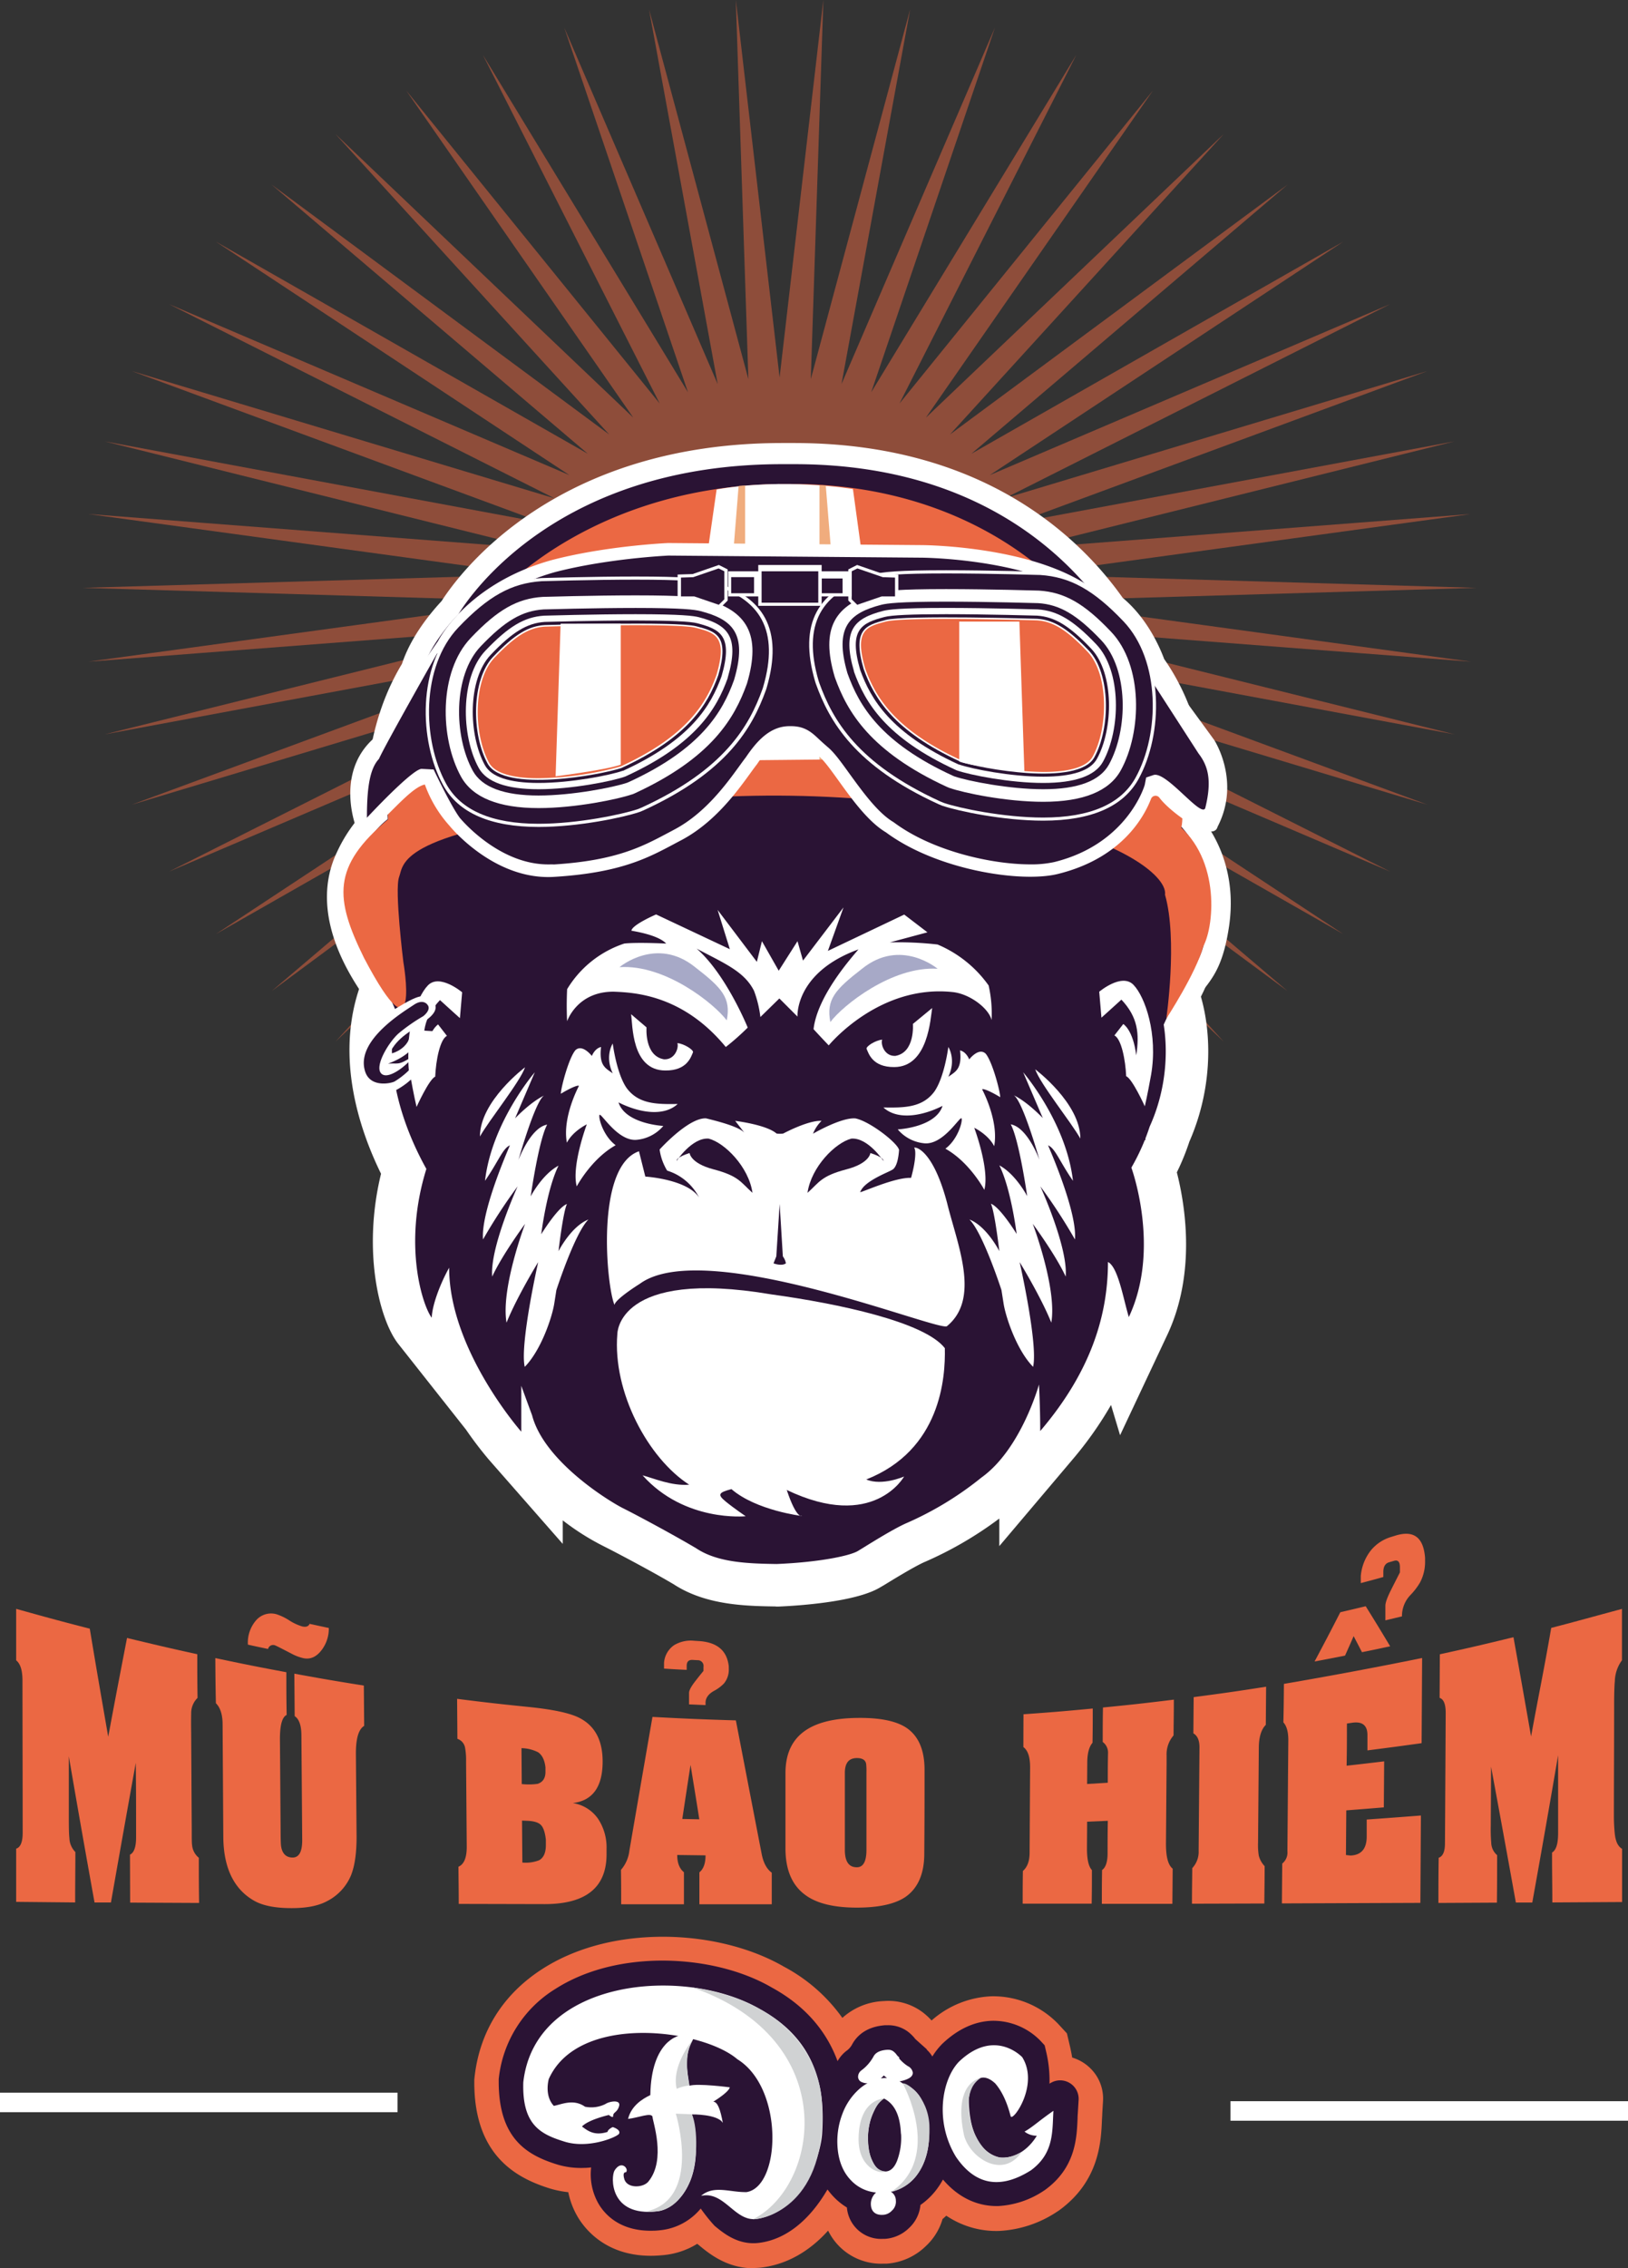 <svg id="Layer_1" data-name="Layer 1" xmlns="http://www.w3.org/2000/svg" viewBox="0 0 484.73 675.02"><rect x="0" y="0" width="484.73" height="675.02" fill="#333333" stroke="none"/><defs><style>.cls-1,.cls-6{fill:#eb6843;}.cls-1{opacity:0.5;}.cls-2{fill:#fff;}.cls-3{fill:#2a1334;}.cls-4{fill:#5a5e82;}.cls-5{fill:#a7a9c7;}.cls-7{fill:#f0ac7d;}.cls-8{fill:#d0d2d3;}</style></defs><polygon class="cls-1" points="232.12 112.34 245.15 0 241.41 112.83 271 2.76 250.55 114.31 296.23 8.23 259.4 116.74 320.46 16.34 267.82 120.08 343.29 26.94 275.67 124.3 364.37 39.88 282.84 129.31 383.36 54.95 289.21 135.04 399.96 71.91 294.68 141.4 413.93 90.5 299.16 148.29 425.02 110.42 302.59 155.6 433.07 131.35 304.9 163.21 437.95 152.97 306.07 171.01 439.59 174.94 306.07 178.88 437.95 196.91 304.9 186.68 433.07 218.54 302.59 194.29 425.02 239.47 299.16 201.6 413.93 259.39 294.68 208.49 399.96 277.98 289.21 214.85 383.36 294.94 282.84 220.58 364.37 310.01 275.67 225.59 343.29 322.95 267.82 229.81 320.46 333.55 259.4 233.15 296.23 341.66 250.55 235.58 271 347.13 241.41 237.06 245.15 349.89 232.12 237.55 219.09 349.89 222.83 237.06 193.24 347.13 213.69 235.58 168.01 341.66 204.84 233.15 143.78 333.55 196.42 229.81 120.95 322.95 188.57 225.59 99.87 310.01 181.4 220.58 80.88 294.94 175.03 214.85 64.27 277.98 169.56 208.49 50.31 259.39 165.08 201.6 39.22 239.47 161.65 194.29 31.17 218.54 159.34 186.68 26.29 196.91 158.17 178.88 24.65 174.94 158.17 171.01 26.29 152.97 159.34 163.21 31.17 131.35 161.65 155.6 39.22 110.42 165.08 148.29 50.31 90.5 169.56 141.4 64.27 71.91 175.03 135.04 80.88 54.95 181.4 129.31 99.87 39.88 188.57 124.3 120.95 26.94 196.42 120.08 143.78 16.34 204.84 116.74 168.01 8.23 213.69 114.31 193.24 2.76 222.83 112.83 219.09 0 232.12 112.34"/><path class="cls-2" d="M244.21,486.77c-8.77-.13-20.75-.31-30.37-6.56-6.46-3.84-17.19-9.5-20.88-11.35a74.26,74.26,0,0,1-12.21-7.71v7l-21.94-25a111.34,111.34,0,0,1-6.87-9L131.83,408.7c-5.71-7.18-10.8-27.69-5.19-50.7-6.78-13.82-14.17-36.34-5.37-58.15l.29-.69.36-.66c5.08-9.23,11.28-13,16.67-14.31,1.28-18.87,5.65-51.37,20.47-69.4,5-10.19,13.7-18.71,18.65-23l.19-.16-3.77-1.13.12-.48.17-.47c1-2.84,7-17.1,27.13-22.34l-2.46-5.4c6.07-4.05,13.81-6.1,23-6.1a78.62,78.62,0,0,1,24,4.09v-3.18a47.7,47.7,0,0,1,4.87-.24c22.39,0,53.34,13.41,73.75,50.88,15,15.33,23.78,40.39,26.7,76.28,4.56,1.05,10.25,3.94,14.77,11.3,7.37,11.42,10.06,33.3,1.14,53.6a70.14,70.14,0,0,1-3.73,9.14c2.47,9.69,5.83,30-2.9,48.49l-14,29.74-2.7-9a108.24,108.24,0,0,1-11.26,16l-22,26v-8.21a110.14,110.14,0,0,1-22.52,13.06c-2.88,1.33-8.12,4.5-10.9,6.21-.82.51-1.57.94-2.09,1.24-7.37,4.43-25,5.47-30.24,5.69h-.73Z" transform="translate(-13.19 -8.7)"/><path class="cls-2" d="M134.94,341.64c-3.71-13.84-9.56-31.22-12.34-35-15.14-20.82-13.29-35.62-9.07-44.37a44.26,44.26,0,0,1,8.69-12.6c-.24-9.94,1-27.39,10.65-43.4,2.78-8.47,9-15.68,11.79-18.68,5.54-8.62,34-47.05,101.43-47.05l3.68,0c56.12.05,85,28.11,97.7,46.07,7,5.85,10.77,14,12.35,18.22,4,5.69,14.1,22.37,10.62,42.77,0,1.42.06,2.74.07,3.93,5.57,6.67,10.85,17.93,8.61,32.94-1.51,10.05-4,14-6.56,17.44a4.88,4.88,0,0,0-.59.85c-.48,1.1-1.16,2.43-2.09,4.27-2.8,5.5-16.68,23.16-15.83,30.91l-7.62,3.6-3.67,8.79c-4.63-1.17-33.3-6.44-59.66-11.09-19.52,2-49.78,5.27-53,5.77-5,.78-41.74.9-63.73.9l-10.05,1.2-15,18.2Z" transform="translate(-13.19 -8.7)"/><path class="cls-3" d="M141,340c-3.1-11.52-9.45-31.77-13.33-37.12C117,288.2,114.16,275.44,119.21,265c3.18-6.59,6.66-10.39,9.44-12.55-.55-8.28-.33-26.87,10-43.56,2.38-8,8.84-15.17,11-17.38,3.85-6.26,30.17-44.68,96.46-44.68,1.19,0,2.39,0,3.61,0,54.09,0,81.39,27.22,93.11,44.1,6.75,5.31,10.24,13.67,11.38,16.84,3,4.09,13.53,19.87,9.93,39.34.08,3.08.1,5.29.08,6.86,4.08,4.22,11,13.92,8.68,29.55-1.29,8.62-3.11,11.59-5.36,14.58a9.62,9.62,0,0,0-1.32,2.1c-.41.94-1.05,2.2-1.94,4-3.65,7.15-12.18,23.9-11.13,33.53L354.26,348l-9.55-3.71c-3.91-1.14-39.25-7.54-61.39-11.44-14.61,1.53-50.39,5.31-54.21,5.9-4.94.76-49.07.82-63.14.82L153,341.13l-8.82,10.71Z" transform="translate(-13.19 -8.7)"/><path class="cls-3" d="M154.66,195.36s24.5-43.72,95-42.21c43.72,0,72.73,18.84,88.56,42.21,7.16,5.08,10.37,15.45,10.37,15.45s13.25,15.95,9.23,35.8a86.29,86.29,0,0,1,0,10.05s11.49,8.23,8.86,25.94c-1.7,11.3-4.15,10.36-6.22,15.07s-15.08,26.95-13.57,40.7c-3.39-1.32-63.31-11.87-63.31-11.87s-50.5,5.28-55.4,6-62.56.76-62.56.76l-15.82,1.88-2.64,3.2s-8.29-30.9-14.32-39.19-13-20.91-7.92-31.47,10.43-11.93,10.43-11.93-3.82-24.12,9.17-44.34C146.5,203.4,154.66,195.36,154.66,195.36Z" transform="translate(-13.19 -8.7)"/><path class="cls-3" d="M136,259.48s23.61-23.17,111.8-21.41c55.77-.76,97.48,5.83,112.05,27.16,3.64,5.5,4.77,14.73,1,23.4C357,296,343.28,319.15,343.85,336.3c-1.32-.94-194.08-1.13-194.08-1.13s-6-27.76-13.82-38.82-10.68-16.58-8.23-25.62C129.7,264.42,136,259.48,136,259.48Z" transform="translate(-13.19 -8.7)"/><path class="cls-3" d="M262.49,182.22s-10.55-12.56-15.07-13.06c14.32-1.51,46.22,6,67.08,45.72,10.55,10.05,23.11,31.16,25.12,82.66,3.52-1.51,10.43-5,15.89,4,5.09,7.73,7.54,25.81,0,42.4a64.3,64.3,0,0,1-5.46,12.24s8.85,24.12-.76,44.47c-1.69-5.65-3.2-14.88-6.21-16.39,0,15.26-4.72,32.22-20.17,50.31,0-7.54-.37-13.85-.37-13.85s-5.28,19.22-17.15,27.7a97.39,97.39,0,0,1-22.55,13.66c-4.4,2-11.68,6.66-14.19,8.17s-11.94,3.39-24.25,3.89c-8.29-.13-17.46-.38-23.87-4.65-6.53-3.89-17.64-9.86-21.79-11.93s-23.55-13.95-27.13-27.7c-2.64-7.16-3.21-8.76-3.21-8.76v13.66s-21.48-24.31-21.48-48.8c-2.92,5.27-5.08,11.4-5.18,14.88-2.54-3.2-8.76-21.29-1.6-44.28-4-7.16-15.83-30.52-7.16-52,4.14-7.54,9.67-11.06,17.71-6-.12-5.66.75-56.53,19.1-76.88,6.28-14.57,26.63-30.15,32.15-29.9-14.82-1-15.64,2-15.64,2S191.77,176.63,221,178c-7.91-4.71-10.74-6.78-14.88-5.65C219.09,163.63,246.73,170.1,262.49,182.22Z" transform="translate(-13.19 -8.7)"/><path class="cls-4" d="M239.38,368s-6.79-4.92-18-5.22c-2.13-3.45-9.54-5.71-9.54-5.71s-6.28-7.78,14.07-11.8c5,.87,13.56,8.54,14.69,12.81.13-5.65-1.19-7.35-1.19-7.35s4.32.13,5.65,7c1.13-4.65,5.53-7.22,5.53-7.22l-.88,7.79s4.7-11,13.5-13c6.54-1.64,17.37,6.32,17.17,8.87-1.84,2.83-1.21,2.43-1.21,2.43s-8.7,4-9.56,6.21c-2.88.32-12.05-.3-18.45,5.22a13.81,13.81,0,0,1-.26-4.33s-4.47,4.83-5.25,5.34c-2.16-1.89-6.3-4.78-6.3-4.78Z" transform="translate(-13.19 -8.7)"/><path class="cls-2" d="M208.54,280.83s-7.16,3.08-7.35,4.84c3.27.56,8.35,1.7,10.36,3.83-9.73-.44-12.5,0-12.5,0a31.35,31.35,0,0,0-17,13.57c-.26,5.4,0,9.54,0,9.54S185,303.7,196,303.82c6,.25,20.48.88,33.29,16.46a73.36,73.36,0,0,0,6.53-5.78s-6.41-15.83-15.2-23.49c8.29,4.4,14.2,6.78,17.08,12.56a33.23,33.23,0,0,1,1.89,7.79l5.65-5.53,5.4,5.4s-.88-13.06,18.15-20c-2.54,3-12.24,14-13.37,23.74,1.88,2.07,4.52,4.83,4.52,4.83s15.07-18.46,37.31-15.82c5.15.75,10.42,5,11.18,8.29a38.12,38.12,0,0,0-.88-10.3,35.58,35.58,0,0,0-15.2-12.19,102.36,102.36,0,0,0-14.2-.63l11.18-3-6.91-5.28-22.73,10.81,4.65-12.94-12.06,15.83-1.64-5.78-5.59,8.79-5-8.79-1.51,6.15-11.68-15.45,3.64,11.68Z" transform="translate(-13.19 -8.7)"/><path class="cls-2" d="M201.09,310.52l4.6,3.92s-.7,8.5,5.2,9.5c3.14.19,4.46-3.26,4-4.83,2.07.25,4.71,1.95,4.65,2.7-.63,1.51-1.83,5.51-8.23,5.46C201.09,327.27,201.59,313.41,201.09,310.52Z" transform="translate(-13.19 -8.7)"/><path class="cls-2" d="M290.74,308.68,285,313.41s.71,8.5-5.2,9.51c-3.14.19-4.46-3.27-3.95-4.84-2.08.25-4.72,1.95-4.65,2.7.63,1.51,1.82,5.51,8.23,5.47C289.61,326.25,290.24,311.57,290.74,308.68Z" transform="translate(-13.19 -8.7)"/><path class="cls-5" d="M197.64,296.52s11-9.3,22.52,0c8,6.17,10.73,9.17,9.42,15.84C225.81,307.34,211.18,295.62,197.64,296.52Z" transform="translate(-13.19 -8.7)"/><path class="cls-5" d="M292.36,297s-11-9.29-22.51,0c-8,6.18-10.73,9.18-9.43,15.85C264.19,307.85,278.83,296.14,292.36,297Z" transform="translate(-13.19 -8.7)"/><path class="cls-2" d="M195.63,319.25s-2.45,3.7,0,8.88c-2-1.51-4.14-2.14-3.48-7.85-1.89.41-2.74,2.67-2.74,2.67s-2.82-3.7-4.9-1.71c-2,2.37-4.33,11.28-4.33,12.95,3.49-2.1,5.37-2.67,5.37-2.29,0,0-5,9.23-3.57,16.86,1.78-3.48,5.93-5.46,5.93-5.46s-4.62,12.34-3,18.46c0,0,4.33-8.19,11.59-12.25-3.68-2.73-5.18-8.12-4.81-9s5.28,7.78,10.93,7.4a11.79,11.79,0,0,0,8.07-4.14s-11.27-.57-13.34-7c6.78,3.39,13.75,4.05,17.61.47-6.12.09-11.58.09-15.16-4.71C196.76,328.22,195.63,319.25,195.63,319.25Z" transform="translate(-13.19 -8.7)"/><path class="cls-2" d="M295.55,320.28s2.45,3.69,0,8.88c2-1.51,4.14-2.14,3.49-7.86,1.88.41,2.73,2.67,2.73,2.67s2.82-3.7,4.9-1.7c2,2.36,4.33,11.27,4.33,12.94-3.49-2.1-5.37-2.66-5.37-2.29,0,0,5,9.24,3.57,16.87-1.78-3.49-5.93-5.47-5.93-5.47s4.62,12.35,3,18.47c0,0-4.33-8.2-11.59-12.25,3.68-2.73,5.18-8.12,4.81-9s-5.28,7.79-10.93,7.41a11.82,11.82,0,0,1-8.07-4.15s11.27-.56,13.34-7c-6.78,3.39-13.75,4.05-17.61.47,6.12.1,11.58.1,15.16-4.71C294.42,329.25,295.55,320.28,295.55,320.28Z" transform="translate(-13.19 -8.7)"/><path class="cls-2" d="M232.09,342.26s9.3,1.13,12.31,3.77a7.07,7.07,0,0,0,2,0s7.44-4,11.4-3.77a11.13,11.13,0,0,0-2.54,3.82s8.38-4.9,12.62-4.55c4.24.82,12.63,7.33,13,9.4-.18,2.45-.66,4.71-1.69,5.65s-8.48,3.2-9.89,6.88c.37.19,10.27-4.43,15.16-4.24,1.51-5.47,1.42-8.39.95-8.86s5.27-.75,9.79,16.4c3,12.24,10,28.26,0,36.55-1.31,2.26-72-26.88-91.51-12.56,0,0-7.28,4.52-7.54,6.28-2.38-5.53-5.77-41.2,7.29-45.72l1.89,7.53s12.43.76,16,6.22a16.1,16.1,0,0,0-9.48-8,15.72,15.72,0,0,1-2.26-6.28s8.54-9.49,13.81-9.27c4.53,1.11,10.56,2.74,11.69,4.62Z" transform="translate(-13.19 -8.7)"/><path class="cls-3" d="M214.63,354.19s4.59-7,9.55-6.65c4.71,1.19,11.93,8.35,13.06,16.14-3.52-3.14-4-5-11.62-7-6.91-1.82-7.1-4.84-7.1-4.84S214.57,353,214.63,354.19Z" transform="translate(-13.19 -8.7)"/><path class="cls-3" d="M276.23,354.19s-4.58-7-9.54-6.65c-4.71,1.19-11.94,8.35-13.07,16.14,3.52-3.14,4-5,11.62-7,6.91-1.82,7.1-4.84,7.1-4.84S276.3,353,276.23,354.19Z" transform="translate(-13.19 -8.7)"/><path class="cls-2" d="M197,405.7s-.15-19.59,45.86-11.8c19.88,2.73,45.61,8.19,51.65,16,.2,8.77-1.17,30.31-23.39,39.08,4.68,2,11.26-.88,11.26-.88s-9.07,16.38-34.94,4c2.92,8.77,4.53,7.75,4.53,7.75s-13.6-1.61-21-8c-3.8,1-4.24,1.61-1.76,3.65s6,4.42,6,4.42-18.13,1.87-30.7-12.17c3.36.88,8.62,3.22,13.88,2.78C206.19,442.68,195.57,423,197,405.7Z" transform="translate(-13.19 -8.7)"/><path class="cls-3" d="M245.33,367l-1,15.59-.83,2.07s2.4.94,3.69,0a4.82,4.82,0,0,0-.91-2.07Z" transform="translate(-13.19 -8.7)"/><path class="cls-2" d="M169.53,326.31s-13.44,10.05-13.44,20.6C158.86,342,168,330.7,169.53,326.31Z" transform="translate(-13.19 -8.7)"/><path class="cls-2" d="M321.42,326.92s13.44,10.05,13.44,20.61C332.1,342.63,322.93,331.32,321.42,326.92Z" transform="translate(-13.19 -8.7)"/><path class="cls-2" d="M172.42,327.81s-12.81,14.83-14.82,32.29c4-5.78,5.28-9.67,7.41-10.55-1.51,3.51-8.67,20.35-8,28a163.14,163.14,0,0,1,10.3-15.8S159,380,159.74,388.61c3-6.53,9.79-15.7,9.79-15.7s-7.28,19.22-5.52,29.4c3.14-7.79,9.42-18,9.42-18s-5.53,24.5-4,31.16c4.9-5,8.16-14.83,8.79-18.85l.63-4s5.53-17.08,9.55-21c-5.15,2-8.92,9.42-8.92,9.42S180.84,369.32,182,367c-2.76,1-7.66,9-7.66,9s1.63-13.35,5.15-20.41c-4.9,2.61-8.29,9.15-8.29,9.15s2.38-16.71,4.9-21.36c-5,.88-8.55,10.55-8.55,10.55s5-17.71,7.67-19.22c-4.15,2-8.67,6.8-8.67,6.8Z" transform="translate(-13.19 -8.7)"/><path class="cls-2" d="M317.84,327.81s12.81,14.83,14.82,32.29c-4-5.78-5.27-9.67-7.41-10.55,1.51,3.51,8.67,20.35,8,28a163.14,163.14,0,0,0-10.3-15.8s8.29,18.19,7.54,26.85c-3-6.53-9.8-15.7-9.8-15.7s7.28,19.22,5.52,29.4c-3.14-7.79-9.42-18-9.42-18s5.53,24.5,4,31.16c-4.9-5-8.16-14.83-8.79-18.85l-.63-4s-5.53-17.08-9.54-21c5.15,2,8.91,9.42,8.91,9.42s-1.38-11.76-2.51-14.11c2.77,1,7.66,9,7.66,9s-1.63-13.35-5.15-20.41c4.9,2.61,8.29,9.15,8.29,9.15s-2.38-16.71-4.89-21.36c5,.88,8.54,10.55,8.54,10.55s-5-17.71-7.67-19.22c4.15,2,8.67,6.8,8.67,6.8Z" transform="translate(-13.19 -8.7)"/><path class="cls-6" d="M133.29,295s-2.68-21.49-1.27-25.32-.57-12.61,54.92-19.84c45.39-6.43,78.38-5.66,123.37,1.59,34.91,5.64,50.57,17.8,49.76,23.54,3.82,13.33.38,36.87.38,36.87s8.9-13.62,11-21.5c3.48-6.44,5.18-27.65-9.37-37.56s-65.56-21-115.29-19.34c-33.95.27-88.91.83-117.94,19-16.92,14.14-16,23.62-7.25,41.38C138.78,326.44,133.29,295,133.29,295Z" transform="translate(-13.19 -8.7)"/><path class="cls-6" d="M364.34,244.37s2.11,8-.09,12.82c-7.1-3.47-12.3-6.71-12.3-6.71l4.83-9.5h1.82Z" transform="translate(-13.19 -8.7)"/><path class="cls-2" d="M150.79,304s-6.69-5.65-10.18-2.07-7.35,14.69-5.28,26.75c1.13,6.32,1.89,9.43,1.89,9.43s3.75-8.3,5.55-9c.2-4.8,1.42-11.11,3.49-12.15l-2.63-3.39s-2.93,1.7-3.87,9.33c-1-6.5-.47-11.4,4.43-16.58,2.26,2.07,5.94,5.37,5.94,5.37Z" transform="translate(-13.19 -8.7)"/><path class="cls-2" d="M340.48,303.83s6.69-5.65,10.18-2.07,7.34,14.69,5.27,26.75c-1.13,6.31-1.88,9.42-1.88,9.42s-3.75-8.29-5.55-8.95c-.2-4.8-1.42-11.11-3.5-12.15l2.64-3.39s2.92,1.69,3.86,9.33c1-6.51.47-11.4-4.42-16.59-2.27,2.08-5.94,5.37-5.94,5.37Z" transform="translate(-13.19 -8.7)"/><path class="cls-6" d="M129.56,243.11s-2.11,8,.09,12.82c7.1-3.47,14.1-6.75,14.1-6.75l-5.82-11-2.63,1.49Z" transform="translate(-13.19 -8.7)"/><path class="cls-6" d="M161.48,185.67c1.06-1.44,29.78-32.94,85.87-32.94,1.11,0,2.22,0,3.35,0,46,.63,71.7,23.15,80.62,32.8l7.47,9.67-14.78.33c-4.74-2.22-27.09-10.5-49.81-10.5a77.27,77.27,0,0,0-14.55,1.3c-2.66,1.77-3,2.28-3.16,2.46s-.3.42-.47.63c-1.71,2.13-4.71,3.22-8.92,3.22-2.61,0-6.24-.5-8.73-2.86a22.07,22.07,0,0,0-13-4h-.68c-1.46,0-3.07-.07-4.78-.15-2.12-.1-4.53-.2-7.23-.2-8.88,0-23.09,1.05-43.91,10.15l-17.23,6.45S154.57,191.72,161.48,185.67Z" transform="translate(-13.19 -8.7)"/><path class="cls-6" d="M166.16,186.69s28.33-32,84.35-30.78c36.68.51,62.56,16.08,76.13,30.78-7.79-3.64-41.39-15.41-69.47-9.42-5.28,3.39-5.37,4.14-6.12,5.09s-6.6,1.41-8.39-.29-8.54-5.81-17.68-5.71S197.78,172.87,166.16,186.69Z" transform="translate(-13.19 -8.7)"/><path class="cls-2" d="M226.56,154.36l-11.62,80.8,63.21-.64-11-80.29S246.63,150.78,226.56,154.36Z" transform="translate(-13.19 -8.7)"/><path class="cls-7" d="M233.1,153.43,226.56,235h8.49V153.23S233.12,153.15,233.1,153.43Z" transform="translate(-13.19 -8.7)"/><path class="cls-7" d="M259.07,153.32l6.61,81.46h-8.49V153.13S259,153,259.07,153.32Z" transform="translate(-13.19 -8.7)"/><path class="cls-3" d="M299.85,200.63l3.67,34.53s-11.11-6.56-12.63-9c-.21-2.64-3.05-34.33-3.05-34.33s10.89,1.69,11.39,2.59C299.48,196.36,299.85,200.63,299.85,200.63Z" transform="translate(-13.19 -8.7)"/><path class="cls-3" d="M283.46,191.3,286.35,221s-4.58-4.84-5.25-5.77c-.15-1.51-1.28-23.91-1.28-23.91Z" transform="translate(-13.19 -8.7)"/><path class="cls-3" d="M141.7,287.14s-2.67-7,3.26-11.23,22-9.33,53.67-13.72,68.84-5.41,104.39.75c28.89,4.9,34.67,7.16,47.23,15.45,2.83,1.76.13,8.35.38,9.3-.57-3.9.06-6.41-2.2-7.79.19,2.76-2.14,6.75-2.83,7.24S323.12,271.48,309.3,269s-49.49-9.3-85.92-6.28-63.55,13.57-75.49,23.61a35.36,35.36,0,0,1-3.27-7.16S141.68,281.06,141.7,287.14Z" transform="translate(-13.19 -8.7)"/><path class="cls-2" d="M212.14,170.3l75.48.62s39,.08,54.88,16.44c7.45,6.77,10.3,11.56,10.3,11.56l21.92,30s8,12.26,1,25.82c-1.27,4.9-14-4.17-17.32-8.65a1.44,1.44,0,0,0-2.5.35c-2.08,5.41-8.76,17.68-27.76,22.35-10.93,2.69-36-1.16-51.15-12.38-8.44-5-15.81-19.2-19.95-22.63s-4.79-5.29-8.31-5.29c-3.52-.23-6.5,2.18-10.14,7.63-3.56,4.52-10.6,16.2-22.35,22.51-8.77,4.59-16.55,9.66-37.74,11-18.29,1.33-31.57-15.3-31.57-15.3a36.94,36.94,0,0,1-7.24-12.16c-6.24,1.2-18.58,20.6-20.5,12.65,0,0-6.35-16.24,5.44-26.52,3-5.78,19-28.86,19-28.86s8.49-17.08,33.94-24.09C193.94,171.08,212.14,170.3,212.14,170.3Z" transform="translate(-13.19 -8.7)"/><path class="cls-2" d="M176.38,267.81c-16,0-27.78-14.49-27.9-14.64a42.12,42.12,0,0,1-7.18-12.37l-.51-1-2.25.28c-3.56-.18-14.21,14.65-17,14.65-1.61-1.61-3.46-17.29,3.44-22.94,5.18-9.4,18.9-29.77,18.92-29.76l.86-.69.56-1.14c.09-.16,8.5-16.42,32.7-23.08,15.58-4,33.05-4.9,34.12-5l75.43.62c.39,0,38.31.27,53.42,15.83l.09.08c7.1,6.46,9.92,11.09,9.95,11.14l.65,1.08,21.13,31.39c2.32,2.88,4.2,9.67.34,20.61-1.38,4.3-13.8-13.74-17.08-11.22l-1.1.37-.2,1.08c-.05.27-4.06,18.13-27.22,23.82a33.26,33.26,0,0,1-7.68.76c-11.77,0-29.85-4-41.73-12.8l-.08-.06-.09-.05c-5-2.95-9.72-9.56-13.55-14.87-2.47-3.44-4.42-6.15-6.15-7.58-1.08-.9-1.92-1.69-2.65-2.38-2.07-2-3.57-3.36-6.9-3.38l-.53,0c-5,0-8.52,4.27-11.33,8.47-.6.77-1.28,1.7-2.06,2.79C231,243.12,224.62,252,215.21,257l-2.2,1.16c-7.73,4.13-15.73,8.4-34.68,9.58C177.67,267.79,177,267.81,176.38,267.81Z" transform="translate(-13.19 -8.7)"/><path class="cls-3" d="M176.38,265.94c-14.93,0-26.2-13.75-26.31-13.89-2.67-3.59-7.76-14.35-7.76-14.35l-3.55-.19c-2.09-.1-10.88,8.74-16.32,14.54,0-8.75.81-14.57,3.59-17.51,1.55-3.64,17.29-31.4,17.31-31.4l2.69.14,1.13-2.29c.08-.14,8.33-15.71,31.46-22.08,15.16-3.91,32.29-4.81,33.6-4.87l75.37.62c.39,0,37.48.3,52,15.22l.12.12c6.86,6.25,9.63,10.73,9.66,10.77l1.29,2.15,19.38,30c2.75,3.57,4.12,7.85,2,16.3-1.24,2.9-11.62-11.13-15.41-9.87l-2.18.73-.41,2.15c-.05.26-5.11,17.59-26.9,23a31.75,31.75,0,0,1-7.18.7c-11.44,0-29-3.89-40.51-12.41l-.15-.11-.17-.11c-4.62-2.75-9.25-9.18-13-14.34-2.56-3.55-4.57-6.35-6.48-7.93-1-.86-1.85-1.63-2.57-2.3-2.12-2-4.12-3.89-8.24-3.93l-.59,0c-5.93,0-9.88,4.68-13,9.28-.62.8-1.32,1.77-2.06,2.79-3.73,5.15-10,13.75-19,18.58l-2.2,1.17c-7.54,4-15.34,8.18-33.83,9.33C177.58,265.92,177,265.94,176.38,265.94Z" transform="translate(-13.19 -8.7)"/><path class="cls-2" d="M173.55,254.79c-14.3,0-23.84-4.16-28.38-12.36-7.38-13.36-7.63-35.67,3.74-47.61,9.09-9.54,16.22-13.49,25.46-14.09.1,0,14.8-.46,28.09-.46,14.17,0,18.91.49,22,1.28,16.43,4.28,22,14.69,17,31.83l-.2.62c-4.07,11.33-11.56,24.43-36.44,35.84l-.23.1-.9.37-.28.09C198.87,251.93,185.53,254.79,173.55,254.79Z" transform="translate(-13.19 -8.7)"/><path class="cls-3" d="M173.55,253.85c-13.9,0-23.15-4-27.5-11.86-7.22-13.07-7.5-34.89,3.6-46.54,8.89-9.34,15.84-13.2,24.78-13.79.17,0,14.95-.46,28-.46,14.06,0,18.73.48,21.71,1.25,15.78,4.11,21.1,14.15,16.28,30.68l-.19.6c-4,11.12-11.38,24-35.93,35.27l-.21.09-.87.36-.23.08C198.59,251,185.4,253.85,173.55,253.85Z" transform="translate(-13.19 -8.7)"/><path class="cls-2" d="M173.55,249.18c-11.9,0-19.66-3.14-23.09-9.34-6.33-11.45-6.7-31.22,2.89-41.28,8-8.42,13.83-11.74,21.43-12.23.15,0,14.9-.45,27.68-.45,14.25,0,18.22.52,20.38,1.08,13.09,3.41,16.93,10.87,12.82,24.94l-.11.34c-3.66,10.2-10.49,22-33.39,32.56l-.75.31-.08,0C197.32,246.5,184.65,249.18,173.55,249.18Z" transform="translate(-13.19 -8.7)"/><path class="cls-2" d="M173.55,246.38c-10.7,0-17.57-2.64-20.45-7.84-5.86-10.61-6-29.16,2.47-38.1,7.43-7.81,12.7-10.88,19.41-11.32.13,0,14.82-.44,27.48-.44,13.93,0,17.72.5,19.59,1,9.76,2.54,15,7,10.74,21.49l-.06.19c-3.47,9.67-10,20.89-31.88,30.94l-.54.22C196.19,243.9,183.78,246.38,173.55,246.38Z" transform="translate(-13.19 -8.7)"/><path class="cls-3" d="M173.55,245.44c-10.3,0-16.88-2.46-19.57-7.33-5.71-10.34-5.93-28.38,2.32-37.05,7.25-7.6,12.33-10.59,18.75-11,.17,0,14.85-.44,27.41-.44,13.9,0,17.63.51,19.33.95,9.4,2.45,14.06,6.57,10,20.35l-.05.16c-3.4,9.48-9.78,20.47-31.37,30.37l-.48.2C195.91,243,183.66,245.44,173.55,245.44Z" transform="translate(-13.19 -8.7)"/><path class="cls-2" d="M173.55,243.57c-9.5,0-15.49-2.12-17.81-6.32-5.3-9.6-5.56-27,2-34.94,6.86-7.19,11.57-10,17.41-10.39.2,0,14.78-.44,27.27-.44,13.81,0,17.34.51,18.8.88,8.58,2.24,12.27,5.64,8.65,18l0,.11c-3.25,9.07-9.4,19.64-30.34,29.24l-.29.12C195.36,241.2,183.43,243.57,173.55,243.57Z" transform="translate(-13.19 -8.7)"/><path class="cls-3" d="M173.55,241.7c-8.7,0-14.09-1.79-16-5.31-4.91-8.89-5.22-25.51,1.75-32.83,6.46-6.79,10.82-9.43,16.07-9.78.18,0,14.61-.43,27.13-.43,10.19,0,16.16.27,18.27.82,6.86,1.78,10.77,3.73,7.27,15.75-3.14,8.73-9.05,18.86-29.33,28.16l-.09,0C194.8,239.41,183.2,241.7,173.55,241.7Z" transform="translate(-13.19 -8.7)"/><path class="cls-2" d="M175.4,194.72s39.23-1.17,45.06.35,10.06,2.68,6.58,14.6c-3.1,8.65-8.94,18.46-28.8,27.57-5.84,2-35,7.48-39.85-1.28s-4.84-25,1.61-31.78S170.62,195,175.4,194.72Z" transform="translate(-13.19 -8.7)"/><path class="cls-6" d="M173.55,240.3c-8,0-13.07-1.58-14.72-4.56-4.67-8.44-4.87-24.52,1.54-31.25,6.17-6.47,10.25-9,15.06-9.31.13,0,14.53-.43,27-.43,8.54,0,13.18.2,15.67.44a15.29,15.29,0,0,1,2.2.33c5.78,1.5,9.6,2.5,6.23,14-3,8.38-8.76,18.2-28.54,27.27A97.31,97.31,0,0,1,173.55,240.3Z" transform="translate(-13.19 -8.7)"/><path class="cls-2" d="M323.8,252.92c14.29,0,23.84-4.16,28.37-12.36,7.38-13.36,7.64-35.67-3.74-47.61-9.08-9.54-16.22-13.49-25.45-14.09-.1,0-14.81-.46-28.09-.46-14.18,0-18.92.49-22,1.28-16.42,4.28-22,14.69-17,31.83l.2.62c4.06,11.33,11.56,24.43,36.44,35.84l.23.1.89.37.28.09C298.47,250.06,311.82,252.92,323.8,252.92Z" transform="translate(-13.19 -8.7)"/><path class="cls-3" d="M323.8,252c13.89,0,23.14-4,27.49-11.85,7.23-13.08,7.5-34.9-3.6-46.55-8.89-9.34-15.84-13.2-24.78-13.79-.17,0-14.94-.46-28-.46-14.07,0-18.74.48-21.71,1.26-15.79,4.1-21.11,14.14-16.28,30.68l.19.59c4,11.12,11.37,24,35.92,35.27l.21.09.88.36.22.08C298.75,249.17,311.94,252,323.8,252Z" transform="translate(-13.19 -8.7)"/><path class="cls-2" d="M323.8,247.31c11.89,0,19.66-3.14,23.09-9.34,6.32-11.45,6.69-31.22-2.89-41.27-8-8.43-13.84-11.75-21.43-12.24-.16,0-14.91-.45-27.68-.45-14.26,0-18.22.52-20.39,1.08C261.41,188.5,257.58,196,261.68,210l.11.34c3.66,10.2,10.49,22,33.4,32.56l.75.31.07,0C300,244.63,312.7,247.31,323.8,247.31Z" transform="translate(-13.19 -8.7)"/><path class="cls-2" d="M323.8,244.51c10.69,0,17.57-2.64,20.44-7.84,5.87-10.61,6.06-29.16-2.46-38.1-7.44-7.81-12.7-10.88-19.42-11.32-.13,0-14.82-.44-27.47-.44-13.94,0-17.73.5-19.6,1-9.76,2.54-15,7-10.73,21.5l.06.18c3.46,9.67,10,20.89,31.87,30.94l.54.22C301.15,242,313.56,244.51,323.8,244.51Z" transform="translate(-13.19 -8.7)"/><path class="cls-3" d="M323.8,243.57c10.29,0,16.87-2.46,19.56-7.33,5.72-10.34,5.94-28.38-2.32-37.05-7.24-7.6-12.33-10.59-18.75-11-.17,0-14.85-.44-27.4-.44-13.9,0-17.63.5-19.33.94-9.41,2.45-14.07,6.57-10.05,20.35l.06.16c3.4,9.48,9.77,20.47,31.36,30.37l.49.2C301.43,241.13,313.68,243.57,323.8,243.57Z" transform="translate(-13.19 -8.7)"/><path class="cls-2" d="M323.8,241.7c9.49,0,15.48-2.12,17.8-6.32,5.3-9.6,5.57-27-2-34.94-6.85-7.19-11.57-10-17.41-10.39-.2,0-14.78-.44-27.26-.44-13.82,0-17.35.51-18.8.89-8.58,2.23-12.28,5.63-8.66,18l0,.11c3.26,9.07,9.41,19.64,30.34,29.24l.29.12C302,239.33,313.91,241.7,323.8,241.7Z" transform="translate(-13.19 -8.7)"/><path class="cls-3" d="M323.8,239.83c8.69,0,14.09-1.78,16-5.31,4.91-8.89,5.22-25.51-1.76-32.83-6.46-6.78-10.81-9.43-16.06-9.78-.19,0-14.61-.43-27.13-.43-10.19,0-16.17.27-18.27.82-6.87,1.78-10.78,3.73-7.28,15.75,3.14,8.73,9.06,18.86,29.33,28.16l.1,0C302.55,237.54,314.14,239.83,323.8,239.83Z" transform="translate(-13.19 -8.7)"/><path class="cls-2" d="M322,192.85s-39.23-1.17-45.07.35-10.05,2.68-6.58,14.6c3.11,8.65,8.94,18.46,28.8,27.57,5.84,2,35,7.48,39.86-1.28s4.84-25-1.62-31.78S326.73,193.16,322,192.85Z" transform="translate(-13.19 -8.7)"/><path class="cls-6" d="M323.8,238.43c8,0,13.07-1.57,14.72-4.56,4.66-8.44,4.86-24.52-1.55-31.25-6.16-6.47-10.25-9-15.06-9.31-.12,0-14.53-.42-27-.42s-16.54.41-17.88.76c-5.77,1.5-9.59,2.5-6.23,14,3,8.38,8.76,18.2,28.54,27.27A97.41,97.41,0,0,0,323.8,238.43Z" transform="translate(-13.19 -8.7)"/><polygon class="cls-2" points="252.58 178.72 252.58 169.45 255.2 168.13 263.04 170.84 267.48 170.98 267.48 178.42 262.69 178.42 254.97 181.07 252.58 178.72"/><polygon class="cls-3" points="266.49 171.88 266.49 177.49 262.51 177.49 255.24 179.98 253.58 178.35 253.58 170.01 255.28 169.16 262.85 171.76 266.49 171.88"/><polygon class="cls-2" points="216.66 178.72 216.66 169.45 214.04 168.13 206.21 170.84 201.76 170.98 201.76 178.42 206.55 178.42 214.28 181.07 216.66 178.72"/><polygon class="cls-3" points="202.76 171.88 202.76 177.49 206.73 177.49 214.01 179.98 215.67 178.35 215.67 170.01 213.96 169.16 206.4 171.76 202.76 171.88"/><rect class="cls-2" x="216.83" y="170.01" width="9.93" height="7.48"/><rect class="cls-3" x="217.7" y="171.75" width="6.81" height="4.8"/><rect class="cls-2" x="243.64" y="170.01" width="9.93" height="7.48"/><rect class="cls-3" x="244.64" y="172.15" width="6.23" height="4.4"/><path class="cls-2" d="M180.11,194.3l-1.49,45.43s15.09-1.91,19.4-3.48c0-3.44,0-41.95,0-41.95Z" transform="translate(-13.19 -8.7)"/><path class="cls-2" d="M316.71,193.68l1.49,44.81s-15.09-1.6-19.41-3.17c0-3.44,0-41.64,0-41.64Z" transform="translate(-13.19 -8.7)"/><rect class="cls-2" x="225.77" y="168.14" width="18.87" height="12.15"/><polygon class="cls-3" points="226.76 170.01 243.64 170.01 243.64 178.51 243.64 179.36 226.76 179.36 226.76 170.01"/><rect class="cls-2" y="622.76" width="118.36" height="5.81"/><rect class="cls-2" x="366.37" y="625.3" width="118.36" height="5.81"/><path class="cls-2" d="M141.85,306.52s3.15,2.08-1.45,5.54-8.9,5.18-11.24,10.16c.55.21,4.41-1,5.77-4.15l1.6-2.83,7.54.45s-2.79,11.75-12.58,17.21c-7.77,4-13.1-4.06-12.75-6.76s.62-10,9.47-15.56S139.59,303.81,141.85,306.52Z" transform="translate(-13.19 -8.7)"/><path class="cls-3" d="M140.44,307.67s-1.22-1.85-4.05.07S119.49,318,121.75,327c1.32,5.78,8.31,4,9,3.49a23.24,23.24,0,0,0,9.8-12.12,16.11,16.11,0,0,0-2.84-.88s-.58,4.68-9,7.75c3.44-.26,2.87.7,7.73-2.41-1.5,2.42-7.6,7.52-9.73,5.34s2.28-9.44,5.23-12a52.86,52.86,0,0,1,7.25-5.05S141.77,309.21,140.44,307.67Z" transform="translate(-13.19 -8.7)"/><path class="cls-2" d="M134.93,318.07s-.65,9.53.61,11.85c2.94-3.68,6.73-13,6.73-13l-4.21-.52Z" transform="translate(-13.19 -8.7)"/><path class="cls-6" d="M18,487.48c8.83,2.47,13.17,3.66,21.92,5.9,2.17,13.08,3.3,19.51,5.49,32.17,2.23-12,3.37-17.85,5.6-29.4,8.35,2,12.54,3,20.92,4.83,0,5.19,0,7.78.08,13a6.36,6.36,0,0,0-1.9,4.57c0,.38-.06,2.32,0,5.83.07,11.45.1,17.17.17,28.62,0,2.6,0,4.2.11,4.82a5.43,5.43,0,0,0,2,3.74c0,5.38,0,8.06.08,13.44l-20.53-.1-.05-14.27c1.22-.59,1.83-2.32,1.82-5.21,0-8.85,0-13.27-.09-22.12q-3.75,20.78-7.4,41.57l-4.88,0q-3.93-21.73-7.66-43.5c0,7.57,0,11.35,0,18.92,0,2.72.06,4.52.17,5.38a6.16,6.16,0,0,0,1.78,4.18c0,6-.07,9-.06,15L18,574.68V558.85c1.26-.38,1.94-1.94,1.94-4.7,0-15.12-.05-30.23-.06-45.35,0-3-.62-5-1.88-6Z" transform="translate(-13.19 -8.7)"/><path class="cls-6" d="M77.3,502.13c8.45,1.79,12.68,2.63,21.15,4.21,0,5.08,0,7.63.09,12.71-1.34.64-2,3-2,7.15l.2,26.84c0,2.84.06,4.48.12,4.91q.45,3.42,3.31,3.54c2,.08,3-1.63,3-5.12-.09-12.49-.14-18.73-.24-31.22,0-3-.71-4.91-2-5.74l-.1-12.64c8.27,1.52,12.4,2.22,20.69,3.54l.1,12c-1.68,1-2.5,3.82-2.46,8.5l.2,24.5c0,4.82-.52,8.64-1.67,11.5a15.21,15.21,0,0,1-7.26,7.73c-2.57,1.35-6,2-10.42,2-4.82,0-8.53-.71-11.12-2.18-6.08-3.44-9.15-9.86-9.21-19-.08-13.37-.13-20.06-.21-33.43,0-3-.7-5.09-2-6.37C77.35,510.2,77.34,507.51,77.3,502.13ZM93,499.42c-2.42-.51-3.63-.76-6-1.29a10.14,10.14,0,0,1,2.46-7.26,5.89,5.89,0,0,1,6-1.8,16,16,0,0,1,3.83,1.83,15,15,0,0,0,3.91,1.82c1.12.24,1.84,0,2.17-.78,2.29.5,3.43.75,5.72,1.23a10.47,10.47,0,0,1-2.21,6.67c-1.5,1.93-3.26,2.73-5.27,2.34a13.91,13.91,0,0,1-3.54-1.32c-3.08-1.6-4.77-2.46-5-2.52A1.55,1.55,0,0,0,93,499.42Z" transform="translate(-13.19 -8.7)"/><path class="cls-6" d="M149.29,514.26c8.44,1.07,12.66,1.54,21.1,2.4,7.44.75,12.6,1.83,15.48,3.36,4.46,2.35,6.71,6.56,6.75,12.72q.07,11.44-8.86,12.54a11.22,11.22,0,0,1,7.45,4.61,15.34,15.34,0,0,1,2.58,8.89c0,.62,0,.94,0,1.57q.09,15-18.43,15l-25.58-.06c0-4.43-.06-6.65-.09-11.07q2.52-1.06,2.47-6.1l-.2-25.21a20.67,20.67,0,0,0-.28-4,3.43,3.43,0,0,0-2.3-2.75Zm19.17,14.68.08,10.68a18.91,18.91,0,0,0,4.72-.06c1.57-.51,2.35-1.71,2.34-3.62,0-.5,0-.75,0-1.25-.24-2.22-1-3.74-2.23-4.55A11.4,11.4,0,0,0,168.46,528.94Zm.16,21.55.1,12.49a11,11,0,0,0,5-.69c1.34-.75,2-2.25,2-4.52v-1.61c-.24-2.09-.71-3.53-1.42-4.3s-2-1.21-4-1.3Z" transform="translate(-13.19 -8.7)"/><path class="cls-6" d="M232.29,520.67q3.84,19.89,7.69,39.78.77,3.94,3,5.55c0,3.75,0,5.63,0,9.39l-21.55,0c0-3.79,0-5.69,0-9.49q1.84-1.51,1.83-5.06l-8.43-.11c0,2.39.7,4.1,2,5.13,0,3.81,0,5.72,0,9.53l-18.69,0c0-4.1,0-6.14-.06-10.23a10.53,10.53,0,0,0,2.5-5.68q3.42-19.92,6.88-39.84C217.46,520.17,222.41,520.38,232.29,520.67ZM210.9,505.26c0-.69,0-1,0-1.71a7,7,0,0,1,3-5.26,9.66,9.66,0,0,1,6-1.31l1.28.08c5.48.32,8.48,2.8,9,7.53v.68a6.43,6.43,0,0,1-1.43,4.41,11.71,11.71,0,0,1-2.87,2.16c-1.56.84-2.62,2-2.62,3.61v.68l-4.91-.22c0-1.36,0-2,0-3.4q0-1.1,1.77-3.39c.84-1.09,1.68-2.14,2.53-3.17,0-.48,0-.72,0-1.19a1.72,1.72,0,0,0-1.78-2l-1.44-.08c-1.19-.07-1.78.52-1.78,1.77,0,.47,0,.71,0,1.19C215,505.52,213.61,505.44,210.9,505.26Zm10.5,44.85c-1-6.46-1.56-9.69-2.6-16.18-1,6.42-1.48,9.63-2.46,16.08Z" transform="translate(-13.19 -8.7)"/><path class="cls-6" d="M247.06,558.81c0-9,0-13.47,0-22.44,0-10.94,7.1-16.24,21.32-16.43,6.49-.09,11.31.81,14.47,2.79q5.65,3.63,5.62,12.75c0,9.94,0,14.91-.08,24.85,0,6-1.91,10.36-5.68,12.94-3.15,2.09-7.95,3.12-14.4,3.12q-10.18,0-15.23-3.68Q247.07,568.43,247.06,558.81Zm24.11.4c0-9.19,0-13.78,0-23a19.94,19.94,0,0,0-.09-2.6c-.22-1.17-1.15-1.74-2.78-1.72q-3.55,0-3.56,4.38c0,9.17,0,13.76,0,22.93q0,5.19,3.54,5.18C270.21,564.41,271.17,562.67,271.17,559.21Z" transform="translate(-13.19 -8.7)"/><path class="cls-6" d="M317.93,518.85c8.25-.58,12.38-.93,20.62-1.71,0,4.08,0,6.12-.07,10.2-1,1.15-1.54,3.1-1.56,5.83l-.05,6.43,6.16-.37c0-3.54,0-5.31.07-8.84a3.89,3.89,0,0,0-1.58-3.29c0-4.11,0-6.16.07-10.26,8.45-.83,12.67-1.3,21.11-2.34,0,4.26-.06,6.39-.09,10.65a8.57,8.57,0,0,0-2.07,6c0,1,0,1.45,0,2.42-.08,9.53-.11,14.3-.19,23.83,0,3.85.62,6.31,2,7.4l-.09,10.47-21,0c0-4,0-6,.07-10.07,1.07-.74,1.62-2.38,1.64-4.9,0-3.9,0-5.85.07-9.74l-6.16.26-.05,8q0,4.83,1.47,6.4c0,4,0,6-.07,10l-20.54,0c0-3.89,0-5.84.06-9.73,1.35-1.18,2-3,2-5.43l.15-25.44c0-3-.64-5-2-6C317.9,524.8,317.91,522.82,317.93,518.85Z" transform="translate(-13.19 -8.7)"/><path class="cls-6" d="M368.6,513.75c8.63-1.13,12.95-1.75,21.57-3.1L390.08,522q-2,2-2.08,6.58L387.77,557a20.09,20.09,0,0,0,.22,3.94,7.2,7.2,0,0,0,1.74,3.11c0,4.45-.06,6.67-.09,11.12l-21.55.06c0-4.23.06-6.35.09-10.59a7.08,7.08,0,0,0,1.9-5.18l.25-30.76q0-3.13-1.82-4.17C368.55,520.22,368.56,518.06,368.6,513.75Z" transform="translate(-13.19 -8.7)"/><path class="cls-6" d="M395.47,509.81c13.78-2.36,27.46-4.92,41.15-7.7l-.15,25.34c-6.45.9-9.67,1.33-16.13,2.15,0-1.83,0-2.74,0-4.56q0-4.34-4.57-3.66l-1.54.23c0,5,0,7.53-.09,12.55,4.47-.5,6.71-.76,11.18-1.3l-.1,13.7c-4.47.37-6.71.54-11.18.89l-.1,13.29,1.36.15c3.19-.13,4.79-2,4.82-5.56,0-2.06,0-3.09,0-5.15,6.46-.46,9.69-.7,16.14-1.2l-.16,26-41.23.16.1-11.86a4.2,4.2,0,0,0,1.54-3.68c.11-13.24.16-19.86.27-33.1q0-3.63-1.47-5.24C395.42,516.69,395.43,514.39,395.47,509.81Zm20.76-14.21c-1,2.33-1.53,3.49-2.56,5.8-3.63.72-5.44,1.07-9.07,1.74,3.06-5.74,4.6-8.67,7.66-14.65,3-.7,4.54-1.06,7.56-1.79,2.91,4.67,4.37,7.06,7.28,11.92-3.35.73-5,1.08-8.39,1.76C417.72,498.46,417.22,497.5,416.23,495.6Zm2.13-15.78c0-.85,0-1.28,0-2.13a14.24,14.24,0,0,1,3.07-7.69,12.33,12.33,0,0,1,6-3.93l1.26-.39c5.41-1.67,8.34.49,8.81,6.63v.9a13.18,13.18,0,0,1-1.46,6.35,19.61,19.61,0,0,1-2.86,3.77,9,9,0,0,0-2.56,6.39c-2,.48-3,.72-4.94,1.18,0-1.74,0-2.61,0-4.35,0-.94.6-2.57,1.79-4.91q1.27-2.52,2.54-5c0-.61,0-.92,0-1.54,0-1.61-.57-2.25-1.74-1.91l-1.42.41c-1.18.33-1.77,1.29-1.78,2.88,0,.61,0,.91,0,1.52C422.39,478.77,421,479.12,418.36,479.82Z" transform="translate(-13.19 -8.7)"/><path class="cls-6" d="M441.9,501c8.78-1.92,13.16-2.94,21.92-5.08,2.09,11.62,3.14,17.53,5.24,29.54,2.32-12.7,3.72-19.16,6-32.31,8.34-2.16,12.23-3.29,21.06-5.65v15.29A10.94,10.94,0,0,0,494,509c-.06.46-.21,2.73-.21,6.82,0,13.33-.06,20-.07,33.33a51.49,51.49,0,0,0,.3,5.59c.28,2,.88,3.41,2.14,4.16v15.83l-20.77.12c0-5.94-.1-8.91-.08-14.85,1.23-.74,1.79-2.63,1.8-5.67,0-9.31,0-14,0-23.28q-3.74,21.93-7.69,43.83l-4.89,0q-3.64-20.24-7.39-40.45c0,7.05-.05,10.57-.08,17.62a46,46,0,0,0,.14,5,5,5,0,0,0,1.75,3.73c0,5.65,0,8.48-.06,14.13l-17.42.09c0-5.38,0-8.06.08-13.44,1.23-.43,1.86-1.83,1.87-4.2q.12-19.46.22-38.91c0-2.59-.59-4.08-1.81-4.47C441.86,508.76,441.87,506.17,441.9,501Z" transform="translate(-13.19 -8.7)"/><path class="cls-6" d="M238.08,683.71c-8.23.22-13.78-4.37-16.76-6.84l-.53-.43a23.33,23.33,0,0,1-10,3.36c-1,.1-2,.16-2.91.19-14.24.38-20.69-8.11-22.8-11.77a23.94,23.94,0,0,1-2.69-7.14A30.06,30.06,0,0,1,177,660c-9.7-3-22.6-9.54-22.59-31.58v-.8l.08-.8c1.5-13.55,8.49-24.68,20.21-32.19,9.2-5.9,20.86-9.2,33.71-9.54,13.9-.37,27.82,2.87,38.22,8.89A50.29,50.29,0,0,1,264,609.21a19.44,19.44,0,0,1,12.23-5l.93-.06h.17A17,17,0,0,1,287,606.9l.36.24.34.24a18.89,18.89,0,0,1,2.86,2.6,28.66,28.66,0,0,1,17.86-7.2A26.88,26.88,0,0,1,328.26,611l2.6,2.82.88,3.73c.27,1.16.5,2.31.69,3.46a13,13,0,0,1,5.63,3.42,12.57,12.57,0,0,1,3.54,9.65l-.22,3.67c0,.6-.06,1.19-.09,1.8v.06c-.26,6.3-.75,18-12.48,26.67l-.42.31-.44.28a34.14,34.14,0,0,1-17.33,5.74,26.59,26.59,0,0,1-15.68-4.54q-.54.52-1.11,1a17.71,17.71,0,0,1-4.92,8,18.53,18.53,0,0,1-11.62,5.27l-.55,0-.37,0a17.52,17.52,0,0,1-16.61-9.83c-5.53,6.15-12.08,9.88-19.26,10.91a19.76,19.76,0,0,1-2.42.21Z" transform="translate(-13.19 -8.7)"/><path class="cls-3" d="M325.67,628.8a36.59,36.59,0,0,0-1-9.56l-.44-1.87-1.3-1.4a19.63,19.63,0,0,0-14.27-5.9c-5.27.14-10.3,2.46-14.95,6.89l-.12.12-.11.12a20.78,20.78,0,0,0-2.69,3.5,9.26,9.26,0,0,0-1.63-2l0-.13-3.43-3.06a11.71,11.71,0,0,0-2.33-2.29l-.17-.12-.18-.12a9.77,9.77,0,0,0-5.54-1.59h-.09l-.68,0c-5.8.43-8.54,3.33-9.83,5.71a5.48,5.48,0,0,1-1.57,1.83l-.1.07-.1.08a10.24,10.24,0,0,0-2.57,3c-2.86-7.76-8.53-15.87-19.56-21.9-9.27-5.4-21.81-8.3-34.43-8-11.53.31-21.89,3.21-30,8.39a35.75,35.75,0,0,0-16.9,26.86l0,.4v.4c0,16.89,8.39,21.82,17.46,24.62a24.39,24.39,0,0,0,7.93,1c.66,0,1.38-.06,2.13-.14a17.61,17.61,0,0,0,2.14,10.7c1.81,3.15,6.34,8.39,16.3,8.13.78,0,1.58-.08,2.4-.17a17.94,17.94,0,0,0,11.79-6.43h0a50.53,50.53,0,0,0,4.13,5.15c2.56,2.11,6.43,5.31,11.92,5.17a13.84,13.84,0,0,0,1.58-.14c7.3-1,13.91-6,19.12-14.23.33-.53.65-1.07,1-1.62a22.2,22.2,0,0,0,1.77,2.13,19.54,19.54,0,0,0,4,3.23,10.21,10.21,0,0,0,10.85,9.33h.21l.36,0a11.33,11.33,0,0,0,7.12-3.26,10.68,10.68,0,0,0,3.36-6.82,21.09,21.09,0,0,0,5.34-5.36,21.84,21.84,0,0,0,1.36-2.21c5.68,6.65,12,8,16.5,7.89a27.07,27.07,0,0,0,13.63-4.62l.22-.14.21-.16c8.92-6.57,9.28-15.31,9.52-21.1,0-.67.06-1.34.1-2l.22-3.68A5.51,5.51,0,0,0,325.67,628.8Z" transform="translate(-13.19 -8.7)"/><path class="cls-2" d="M215.44,614.53s-8.35,1.35-8.62,17.65c-2.48,1.19-5.67,3.23-6.63,7.09,3.22-.39,6.75-1.94,7.27-.7,0,1.38,4.18,12.77-1.21,19.34-1.52,1.87-6.08,2.11-7.1-.5-.49-1.49-.34-2.34.41-2.26,1-.88-1.3-3.86-3.39-.53-1.12,1.82-1.6,13.75,12.51,12.17,5-.35,11.47-6.52,11.72-17.86-.47-8.63-1.18-11-1.18-11s7.63-.13,9.19,2.53c-.72-3.93-1.55-6.3-2.84-6.3,5.06-3.19,4.9-4.29,4.9-4.29s-9.6-1.26-12-.47c-.63-4.54-1.75-8.44.92-13.49,2.48-5,0-3.28,0-3.28Z" transform="translate(-13.19 -8.7)"/><path class="cls-2" d="M317.56,620.91s-8.17-8.84-18.84,1.33c-5,5.17-7.38,17.67-.9,28.31,4.48,6.61,11.45,10.91,22.35,4,6.91-5.1,6.3-11.63,6.67-17.69-4.85,3.4-6.06,4.74-8.6,6.19a5.87,5.87,0,0,0,3.64,1.23s-3.75,7-10.92,6.49c-1.76-.39-9-2.23-9.32-16.92.1-4.79,3.18-9.52,7.87-5.14,2.86,3.29,4.08,7.85,4.6,9.75S322.7,629.17,317.56,620.91Z" transform="translate(-13.19 -8.7)"/><path class="cls-2" d="M195.63,641.7s2.52.74,1.87,2c-.68,1-9.06,4.55-16.2,2.34S168.61,641.1,169,628.37c3.44-31,48.31-34.73,70.49-21.75,18.95,10.32,19.08,27.22,18.48,37-.4,6.49-5.69,23.27-19.5,25.41-6.49.94-9.6-8.41-16.54-6.86,3.81-3.29,8.65-1,13.55-1.12,10.24-1.66,11.15-31-2.75-39.54-10.48-9-47.29-13.82-56.14,5.88,0,0-1.43,4.87,1.5,8,2.22-.39,5.82-2.21,9.28.25a9.36,9.36,0,0,0,6.08-.8c1.13-.79,4.62-1.43,4.08.58s-1.81,1.78-1.78,3c0,.76-1.28-.32-1.28-.32s-6.08,1.37-8,3.44c1.69,1.21,3.59,2.86,7.61,1.6C194.2,642.32,195.63,641.7,195.63,641.7Z" transform="translate(-13.19 -8.7)"/><path class="cls-2" d="M287.47,633.31a9.67,9.67,0,0,0-5.51-4.6,6.36,6.36,0,0,0-.94-.62,8.92,8.92,0,0,0,2-.54c.6-.24,2-.8,1.95-2.06a2.58,2.58,0,0,0-1.48-1.93,11.68,11.68,0,0,1-2.61-2.31l.07-.26-.53-.48-.29-.38a4.57,4.57,0,0,0-1-1,2.45,2.45,0,0,0-1.42-.43l-.39,0c-2.06.15-3.36.78-4,1.91a12.77,12.77,0,0,1-3.64,4.21,2.37,2.37,0,0,0-1,2,1.73,1.73,0,0,0,1.24,1.55,3.42,3.42,0,0,0,1.56.28h0a13.64,13.64,0,0,0-2.46,1.74,18.45,18.45,0,0,0-5,7.35,22.9,22.9,0,0,0-1.5,9.21c.19,4.41,1.54,8,4,10.55a11.66,11.66,0,0,0,7.52,3.67,3.78,3.78,0,0,0-.61.65,4.43,4.43,0,0,0-.94,3c.09,2,1.4,3.12,3.51,3h.14a3.92,3.92,0,0,0,2.61-1.25,3.56,3.56,0,0,0,1.18-3,3.08,3.08,0,0,0-1.19-2.43,2.3,2.3,0,0,0-.28-.23,12.76,12.76,0,0,0,8.06-5.44c2.41-3.48,3.51-7.91,3.29-13.17A19,19,0,0,0,287.47,633.31Zm-11.05-.1c3.12,1.61,4.75,5,5,10.23l.07.54a19.37,19.37,0,0,1-1.23,7.83c-1.17,2.88-2.73,3.06-3.39,3.11h-.05c-.83,0-2.09-.14-3.36-2.15a13.5,13.5,0,0,1-1.82-6.74,18.37,18.37,0,0,1,1.49-8.43C274.08,635.5,275,633.82,276.42,633.21Zm.87-6.11.08,0h-.91l-1,.1a6.57,6.57,0,0,0,.88-.87Q276.78,626.74,277.29,627.1Z" transform="translate(-13.19 -8.7)"/><path class="cls-8" d="M219.37,615.87s-6.35,7.55-4.69,14.45a12.34,12.34,0,0,1,3.77-1S216.4,620.56,219.37,615.87Z" transform="translate(-13.19 -8.7)"/><path class="cls-8" d="M219.22,637.89l-4.81-.18s8,25.83-9.22,29.19c3.49-.11,9,.78,13.53-9.23C220.88,652.28,221.08,642.44,219.22,637.89Z" transform="translate(-13.19 -8.7)"/><path class="cls-8" d="M219.37,600.15c44.87,15.72,37.66,59.16,18,69,3.69,0,22.34-4.35,20.55-34.79C257.4,624.45,250.74,604.85,219.37,600.15Z" transform="translate(-13.19 -8.7)"/><path class="cls-8" d="M276.42,633.21s-7.37,0-7.6,11.72c-.19,8.6,5.94,10.88,8,10-1.37-.23-4.93-.69-5.21-9.94C271.73,640.26,273.07,635.5,276.42,633.21Z" transform="translate(-13.19 -8.7)"/><path class="cls-8" d="M305.23,627.09s-8.42,1.09-5,17.07c1.8,6.83,11.62,13.14,17.18,4.93-2,1-9.26,5.48-14.19-5.81C300.76,637,300.69,629.83,305.23,627.09Z" transform="translate(-13.19 -8.7)"/><path class="cls-8" d="M282,628.71S294,650.55,278.53,661c5.31-1.23,11.89-6.22,11.38-20C289.39,632.41,283,628.33,282,628.71Z" transform="translate(-13.19 -8.7)"/></svg>